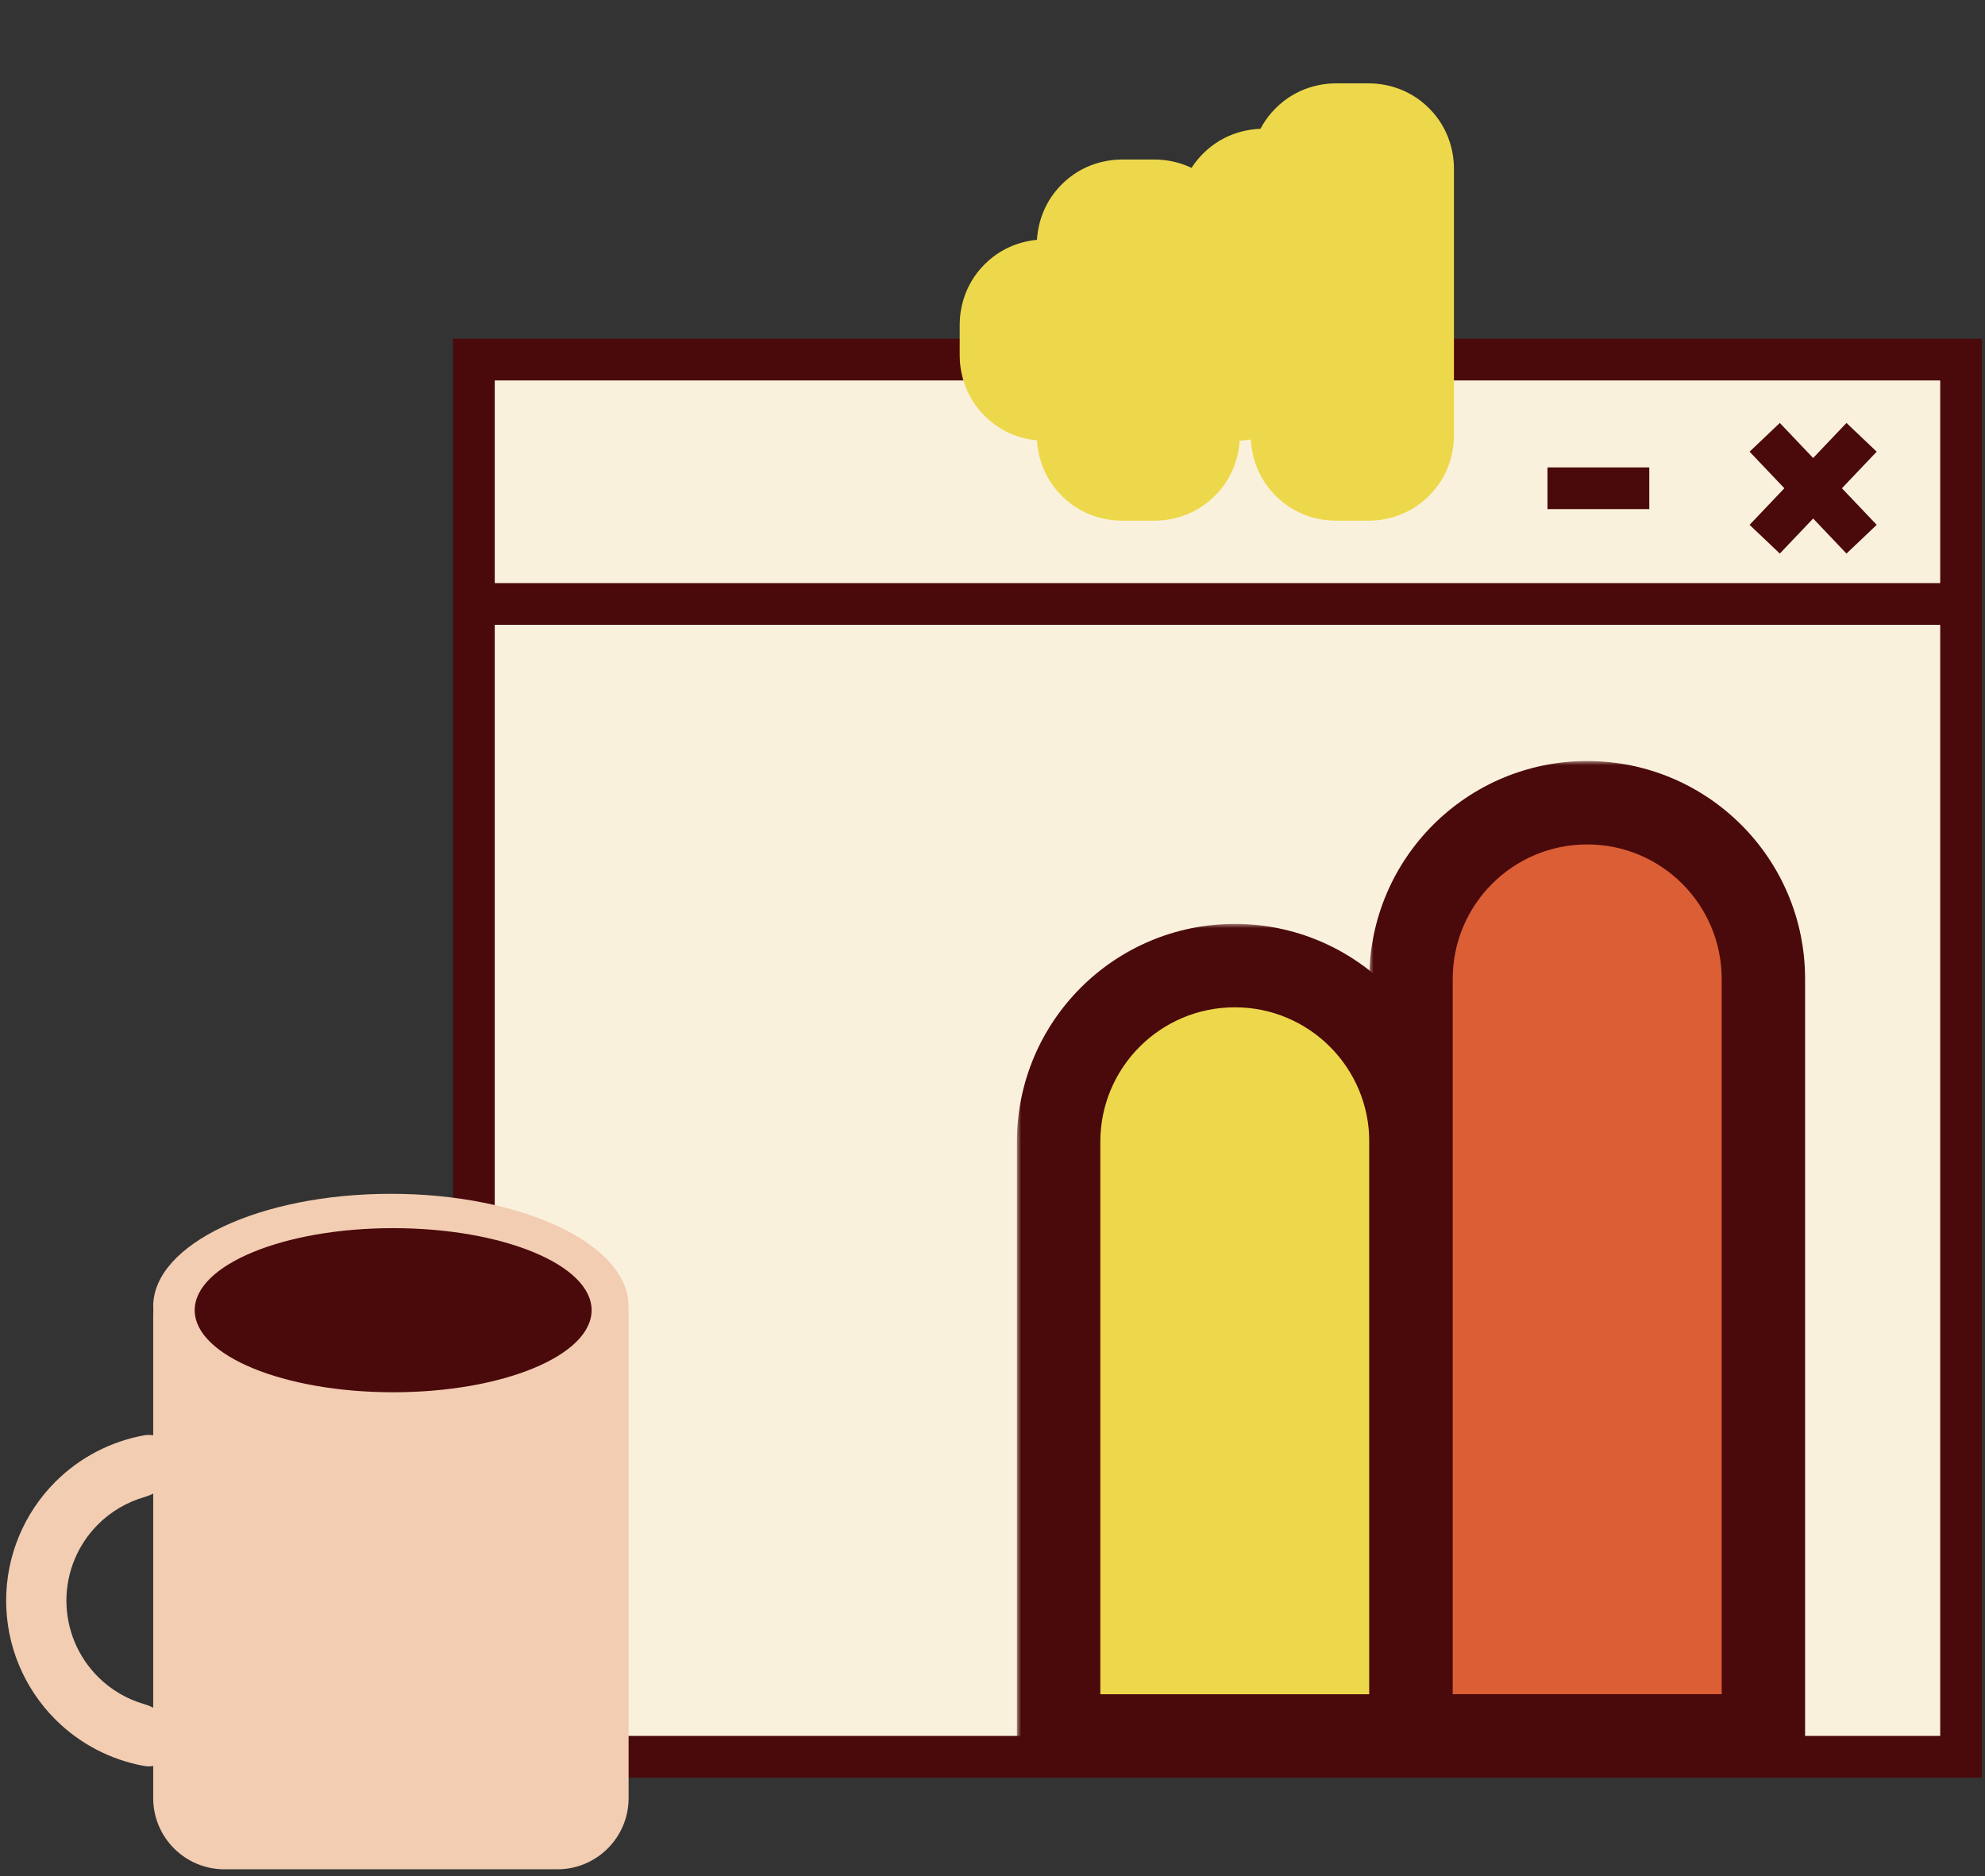 <svg width="238" height="225" viewBox="0 0 238 225" fill="none" xmlns="http://www.w3.org/2000/svg">
<rect x="0" y="0" width="238" height="225" fill="#333333" stroke="none"/>
<rect x="56.819" y="43.121" width="178.31" height="167.539" fill="#FAF1DC" stroke="#4A090B" stroke-width="5"/>
<path d="M197.749 58.549H185.541" stroke="#4A090B" stroke-width="5"/>
<path d="M58.171 72.422H233.057" stroke="#4A090B" stroke-width="5"/>
<path d="M211.586 52.44L223.203 64.658" stroke="#4A090B" stroke-width="5"/>
<path d="M223.203 52.44L211.586 64.658" stroke="#4A090B" stroke-width="5"/>
<path fill-rule="evenodd" clip-rule="evenodd" d="M75.351 157.134C75.363 156.974 75.369 156.814 75.369 156.653C75.369 149.197 62.609 143.153 46.869 143.153C31.129 143.153 18.369 149.197 18.369 156.653C18.369 156.814 18.375 156.974 18.387 157.134C18.375 157.318 18.369 157.503 18.369 157.689V215.617C18.369 220.331 22.191 224.153 26.905 224.153H66.833C71.547 224.153 75.369 220.331 75.369 215.617V157.689C75.369 157.503 75.363 157.318 75.351 157.134Z" fill="#F2CDB2"/>
<ellipse cx="47.139" cy="157.111" rx="23.795" ry="9.84" fill="#4A090B"/>
<path d="M20.883 208.472C20.883 210.468 19.253 212.119 17.289 211.763C13.281 211.036 9.557 209.105 6.637 206.185C2.858 202.406 0.736 197.282 0.736 191.938C0.736 186.595 2.858 181.47 6.637 177.691C9.557 174.771 13.281 172.84 17.289 172.113C19.253 171.757 20.883 173.408 20.883 175.404C20.883 177.4 19.235 178.968 17.317 179.519C15.23 180.119 13.309 181.24 11.747 182.802C9.324 185.225 7.963 188.511 7.963 191.938C7.963 195.365 9.324 198.651 11.747 201.074C13.309 202.637 15.23 203.758 17.317 204.357C19.235 204.908 20.883 206.477 20.883 208.472Z" fill="#F2CDB2"/>
<path d="M125.067 42.628V38.938C125.067 38.788 125.142 38.713 125.292 38.713H134.089C134.239 38.713 134.314 38.631 134.314 38.466V29.353C134.314 29.203 134.389 29.128 134.539 29.128H138.409C138.574 29.128 138.657 29.203 138.657 29.353V38.466C138.657 38.631 138.732 38.713 138.882 38.713H148.196C148.346 38.713 148.421 38.788 148.421 38.938V42.628C148.421 42.778 148.346 42.853 148.196 42.853H138.882C138.732 42.853 138.657 42.928 138.657 43.078V52.213C138.657 52.363 138.574 52.438 138.409 52.438H134.539C134.389 52.438 134.314 52.363 134.314 52.213V43.078C134.314 42.928 134.239 42.853 134.089 42.853H125.292C125.142 42.853 125.067 42.778 125.067 42.628ZM151.256 28.881V25.663C151.256 25.514 151.331 25.439 151.481 25.439H157.196C157.961 25.439 158.613 25.183 159.153 24.674C159.693 24.164 159.963 23.526 159.963 22.761V20.219C159.963 20.069 160.038 19.994 160.188 19.994H164.103C164.253 19.994 164.328 20.069 164.328 20.219V52.213C164.328 52.363 164.253 52.438 164.103 52.438H160.188C160.038 52.438 159.963 52.363 159.963 52.213V30.501C159.963 30.066 159.821 29.728 159.536 29.488C159.251 29.248 158.913 29.128 158.523 29.128H151.481C151.331 29.128 151.256 29.046 151.256 28.881Z" fill="#4A090B"/>
<path d="M135.067 42.628V38.938H115.067V42.628H135.067ZM135.067 38.938C135.067 40.405 134.694 43.341 132.194 45.84C129.695 48.34 126.758 48.713 125.292 48.713V28.713C123.675 28.713 120.626 29.124 118.052 31.698C115.478 34.273 115.067 37.322 115.067 38.938H135.067ZM125.292 48.713H134.089V28.713H125.292V48.713ZM134.089 48.713C135.964 48.713 139.134 48.154 141.657 45.378C144.016 42.783 144.314 39.866 144.314 38.466H124.314C124.314 37.23 124.575 34.437 126.859 31.924C129.307 29.231 132.364 28.713 134.089 28.713V48.713ZM144.314 38.466V29.353H124.314V38.466H144.314ZM144.314 29.353C144.314 30.82 143.941 33.756 141.441 36.256C138.942 38.755 136.006 39.128 134.539 39.128V19.128C132.923 19.128 129.874 19.539 127.299 22.114C124.725 24.688 124.314 27.737 124.314 29.353H144.314ZM134.539 39.128H138.409V19.128H134.539V39.128ZM138.409 39.128C137.173 39.128 134.38 38.868 131.868 36.584C129.175 34.136 128.657 31.078 128.657 29.353H148.657C148.657 27.478 148.097 24.309 145.321 21.785C142.727 19.426 139.81 19.128 138.409 19.128V39.128ZM128.657 29.353V38.466H148.657V29.353H128.657ZM128.657 38.466C128.657 39.866 128.954 42.783 131.313 45.378C133.837 48.154 137.006 48.713 138.882 48.713V28.713C140.607 28.713 143.664 29.231 146.112 31.924C148.396 34.437 148.657 37.23 148.657 38.466H128.657ZM138.882 48.713H148.196V28.713H138.882V48.713ZM148.196 48.713C146.73 48.713 143.793 48.34 141.294 45.84C138.795 43.341 138.421 40.405 138.421 38.938H158.421C158.421 37.322 158.01 34.273 155.436 31.698C152.862 29.124 149.813 28.713 148.196 28.713V48.713ZM138.421 38.938V42.628H158.421V38.938H138.421ZM138.421 42.628C138.421 41.162 138.795 38.225 141.294 35.726C143.793 33.226 146.73 32.853 148.196 32.853V52.853C149.813 52.853 152.862 52.442 155.436 49.868C158.01 47.294 158.421 44.245 158.421 42.628H138.421ZM148.196 32.853H138.882V52.853H148.196V32.853ZM138.882 32.853C137.265 32.853 134.216 33.264 131.642 35.838C129.067 38.413 128.657 41.462 128.657 43.078H148.657C148.657 44.544 148.283 47.481 145.784 49.98C143.285 52.48 140.348 52.853 138.882 52.853V32.853ZM128.657 43.078V52.213H148.657V43.078H128.657ZM128.657 52.213C128.657 50.488 129.175 47.43 131.868 44.982C134.38 42.698 137.173 42.438 138.409 42.438V62.438C139.81 62.438 142.727 62.14 145.321 59.781C148.097 57.258 148.657 54.088 148.657 52.213H128.657ZM138.409 42.438H134.539V62.438H138.409V42.438ZM134.539 42.438C136.006 42.438 138.942 42.811 141.441 45.31C143.941 47.81 144.314 50.746 144.314 52.213H124.314C124.314 53.829 124.725 56.878 127.299 59.453C129.874 62.027 132.923 62.438 134.539 62.438V42.438ZM144.314 52.213V43.078H124.314V52.213H144.314ZM144.314 43.078C144.314 41.462 143.903 38.413 141.329 35.838C138.755 33.264 135.706 32.853 134.089 32.853V52.853C132.623 52.853 129.686 52.48 127.187 49.98C124.688 47.481 124.314 44.544 124.314 43.078H144.314ZM134.089 32.853H125.292V52.853H134.089V32.853ZM125.292 32.853C126.758 32.853 129.695 33.226 132.194 35.726C134.694 38.225 135.067 41.162 135.067 42.628H115.067C115.067 44.245 115.478 47.294 118.052 49.868C120.626 52.442 123.675 52.853 125.292 52.853V32.853ZM159.536 29.488L153.095 37.138L159.536 29.488ZM161.256 28.881V25.663H141.256V28.881H161.256ZM161.256 25.663C161.256 27.13 160.883 30.067 158.383 32.566C155.884 35.065 152.948 35.438 151.481 35.438V15.438C149.865 15.438 146.816 15.849 144.241 18.424C141.667 20.998 141.256 24.047 141.256 25.663H161.256ZM151.481 35.438H157.196V15.438H151.481V35.438ZM157.196 35.438C160.43 35.438 163.563 34.264 166.02 31.944L152.287 17.403C152.894 16.83 153.678 16.301 154.619 15.933C155.555 15.567 156.448 15.438 157.196 15.438V35.438ZM166.02 31.944C168.627 29.482 169.963 26.184 169.963 22.761H149.963C149.963 21.945 150.113 20.952 150.553 19.913C150.995 18.868 151.626 18.028 152.287 17.403L166.02 31.944ZM169.963 22.761V20.219H149.963V22.761H169.963ZM169.963 20.219C169.963 21.685 169.59 24.622 167.091 27.121C164.591 29.62 161.655 29.994 160.188 29.994V9.994C158.572 9.994 155.523 10.405 152.949 12.979C150.374 15.553 149.963 18.602 149.963 20.219H169.963ZM160.188 29.994H164.103V9.994H160.188V29.994ZM164.103 29.994C162.637 29.994 159.7 29.62 157.201 27.121C154.702 24.622 154.328 21.685 154.328 20.219H174.328C174.328 18.602 173.917 15.553 171.343 12.979C168.769 10.405 165.72 9.994 164.103 9.994V29.994ZM154.328 20.219V52.213H174.328V20.219H154.328ZM154.328 52.213C154.328 50.746 154.702 47.81 157.201 45.31C159.7 42.811 162.637 42.438 164.103 42.438V62.438C165.72 62.438 168.769 62.027 171.343 59.453C173.917 56.878 174.328 53.829 174.328 52.213H154.328ZM164.103 42.438H160.188V62.438H164.103V42.438ZM160.188 42.438C161.655 42.438 164.591 42.811 167.091 45.31C169.59 47.81 169.963 50.746 169.963 52.213H149.963C149.963 53.829 150.374 56.878 152.949 59.453C155.523 62.027 158.572 62.438 160.188 62.438V42.438ZM169.963 52.213V30.501H149.963V52.213H169.963ZM169.963 30.501C169.963 27.665 168.907 24.306 165.977 21.839L153.095 37.138C152.051 36.259 151.198 35.122 150.644 33.811C150.108 32.541 149.963 31.373 149.963 30.501H169.963ZM165.977 21.839C163.8 20.006 161.151 19.128 158.523 19.128V39.128C156.676 39.128 154.702 38.491 153.095 37.138L165.977 21.839ZM158.523 19.128H151.481V39.128H158.523V19.128ZM151.481 19.128C153.206 19.128 156.264 19.647 158.712 22.34C160.996 24.852 161.256 27.645 161.256 28.881H141.256C141.256 30.282 141.554 33.198 143.913 35.793C146.436 38.569 149.606 39.128 151.481 39.128V19.128Z" fill="#EDD84B"/>
<mask id="path-11-outside-1_1065_1537" maskUnits="userSpaceOnUse" x="121.929" y="110.789" width="53" height="103" fill="black">
<rect fill="white" x="121.929" y="110.789" width="53" height="103"/>
<path fill-rule="evenodd" clip-rule="evenodd" d="M148.053 115.789C136.387 115.789 126.929 125.247 126.929 136.914V208.161H169.178V136.914C169.178 125.247 159.72 115.789 148.053 115.789Z"/>
</mask>
<path fill-rule="evenodd" clip-rule="evenodd" d="M148.053 115.789C136.387 115.789 126.929 125.247 126.929 136.914V208.161H169.178V136.914C169.178 125.247 159.72 115.789 148.053 115.789Z" fill="#EDD84B"/>
<path d="M126.929 208.161H121.929V213.161H126.929V208.161ZM169.178 208.161V213.161H174.178V208.161H169.178ZM131.929 136.914C131.929 128.009 139.148 120.789 148.053 120.789V110.789C133.625 110.789 121.929 122.486 121.929 136.914H131.929ZM131.929 208.161V136.914H121.929V208.161H131.929ZM126.929 213.161H169.178V203.161H126.929V213.161ZM164.178 136.914V208.161H174.178V136.914H164.178ZM148.053 120.789C156.959 120.789 164.178 128.008 164.178 136.914H174.178C174.178 122.486 162.482 110.789 148.053 110.789V120.789Z" fill="#4A090B" mask="url(#path-11-outside-1_1065_1537)"/>
<mask id="path-13-outside-2_1065_1537" maskUnits="userSpaceOnUse" x="164.179" y="91.258" width="53" height="122" fill="black">
<rect fill="white" x="164.179" y="91.258" width="53" height="122"/>
<path fill-rule="evenodd" clip-rule="evenodd" d="M190.303 96.258C178.637 96.258 169.179 105.716 169.179 117.383V208.159H211.428V117.383C211.428 105.716 201.97 96.258 190.303 96.258Z"/>
</mask>
<path fill-rule="evenodd" clip-rule="evenodd" d="M190.303 96.258C178.637 96.258 169.179 105.716 169.179 117.383V208.159H211.428V117.383C211.428 105.716 201.97 96.258 190.303 96.258Z" fill="#DC5E35"/>
<path d="M169.179 208.159H164.179V213.159H169.179V208.159ZM211.428 208.159V213.159H216.428V208.159H211.428ZM174.179 117.383C174.179 108.477 181.398 101.258 190.303 101.258V91.258C175.875 91.258 164.179 102.954 164.179 117.383H174.179ZM174.179 208.159V117.383H164.179V208.159H174.179ZM169.179 213.159H211.428V203.159H169.179V213.159ZM206.428 117.383V208.159H216.428V117.383H206.428ZM190.303 101.258C199.209 101.258 206.428 108.477 206.428 117.383H216.428C216.428 102.954 204.732 91.258 190.303 91.258V101.258Z" fill="#4A090B" mask="url(#path-13-outside-2_1065_1537)"/>
</svg>
